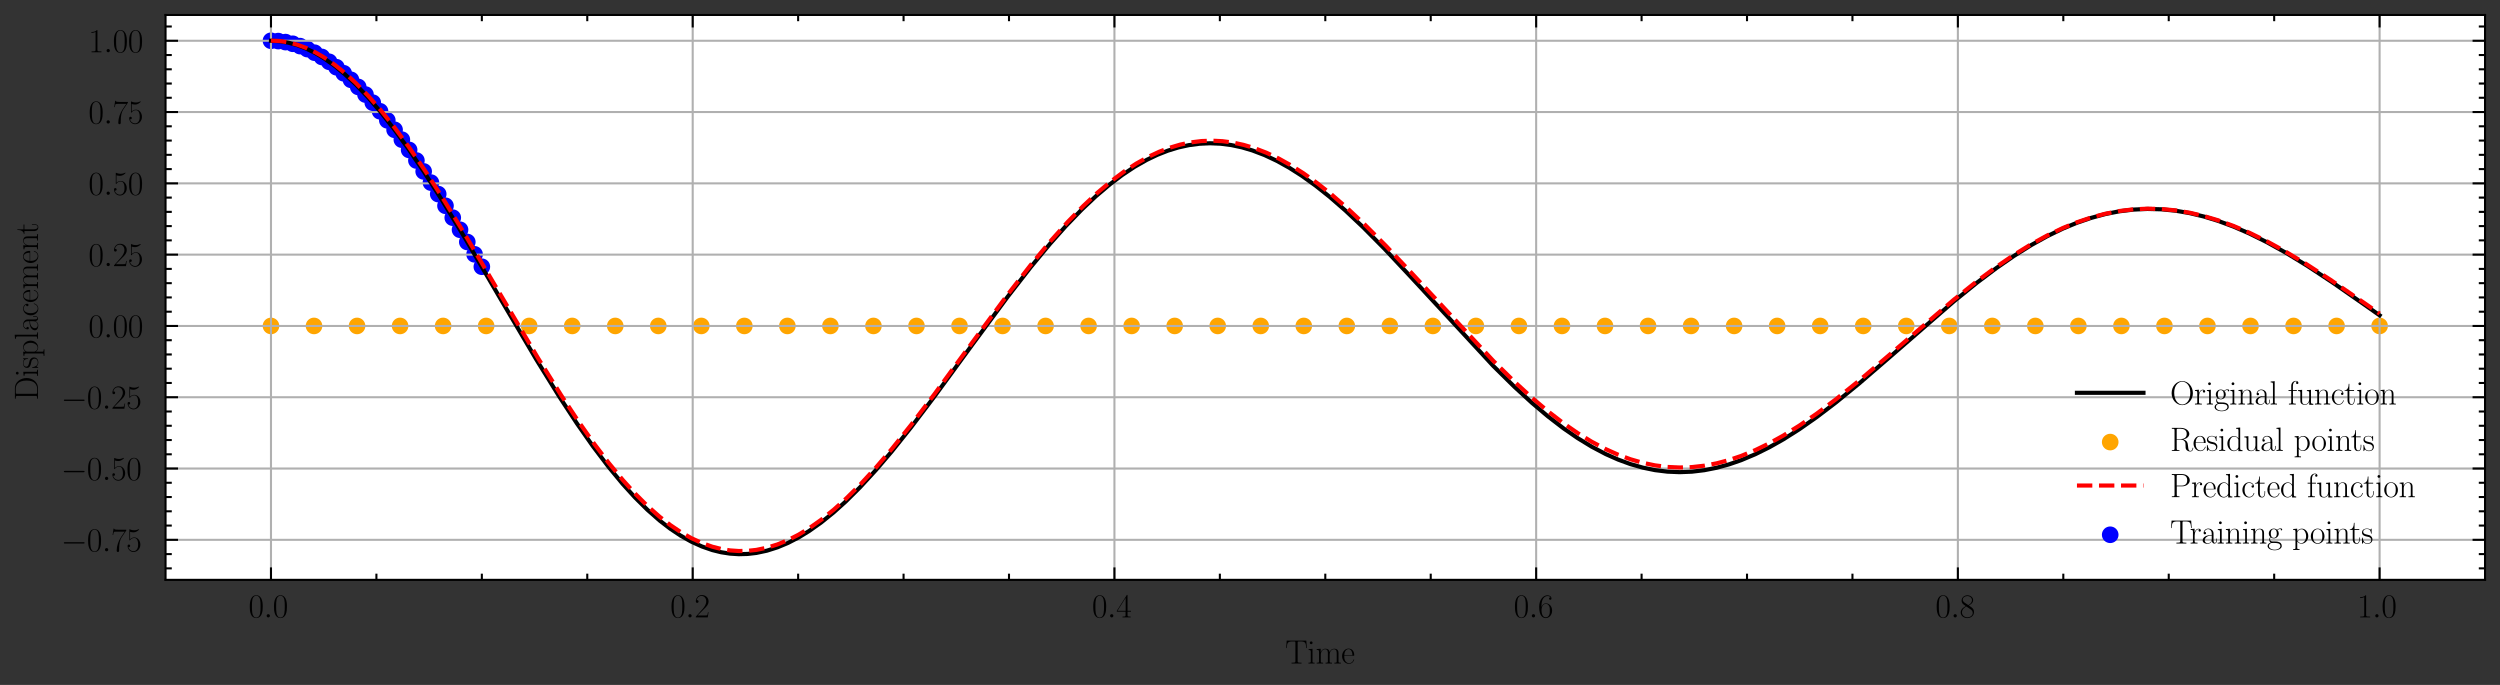 <?xml version="1.0" encoding="utf-8" standalone="no"?>
<!DOCTYPE svg PUBLIC "-//W3C//DTD SVG 1.1//EN"
  "http://www.w3.org/Graphics/SVG/1.1/DTD/svg11.dtd">
<svg xmlns:xlink="http://www.w3.org/1999/xlink" width="601.426pt" height="164.769pt" viewBox="0 0 601.426 164.769" xmlns="http://www.w3.org/2000/svg" version="1.1">
 <rect x="0" y="0" width="601.426" height="164.769" fill="#333333" stroke="none"/>
 <defs>
  <style type="text/css">*{stroke-linejoin: round; stroke-linecap: butt}</style>
 </defs>
 <g id="figure_1">
  <g id="patch_1">
   <path d="M 0 164.769 
L 601.426 164.769 
L 601.426 0 
L 0 0 
L 0 164.769 
z
" style="fill: none"/>
  </g>
  <g id="axes_1">
   <g id="patch_2">
    <path d="M 39.826 139.5 
L 597.826 139.5 
L 597.826 3.6 
L 39.826 3.6 
z
" style="fill: #ffffff"/>
   </g>
   <g id="PathCollection_1">
    <defs>
     <path id="mcb61bb1f9f" d="M 0 1.5 
C 0.398 1.5 0.779 1.342 1.061 1.061 
C 1.342 0.779 1.5 0.398 1.5 0 
C 1.5 -0.398 1.342 -0.779 1.061 -1.061 
C 0.779 -1.342 0.398 -1.5 0 -1.5 
C -0.398 -1.5 -0.779 -1.342 -1.061 -1.061 
C -1.342 -0.779 -1.5 -0.398 -1.5 0 
C -1.5 0.398 -1.342 0.779 -1.061 1.061 
C -0.779 1.342 -0.398 1.5 0 1.5 
z
" style="stroke: #ffa500"/>
    </defs>
    <g clip-path="url(#p534d22018a)">
     <use xlink:href="#mcb61bb1f9f" x="65.19" y="78.412" style="fill: #ffa500; stroke: #ffa500"/>
     <use xlink:href="#mcb61bb1f9f" x="75.542" y="78.412" style="fill: #ffa500; stroke: #ffa500"/>
     <use xlink:href="#mcb61bb1f9f" x="85.895" y="78.412" style="fill: #ffa500; stroke: #ffa500"/>
     <use xlink:href="#mcb61bb1f9f" x="96.247" y="78.412" style="fill: #ffa500; stroke: #ffa500"/>
     <use xlink:href="#mcb61bb1f9f" x="106.6" y="78.412" style="fill: #ffa500; stroke: #ffa500"/>
     <use xlink:href="#mcb61bb1f9f" x="116.952" y="78.412" style="fill: #ffa500; stroke: #ffa500"/>
     <use xlink:href="#mcb61bb1f9f" x="127.305" y="78.412" style="fill: #ffa500; stroke: #ffa500"/>
     <use xlink:href="#mcb61bb1f9f" x="137.657" y="78.412" style="fill: #ffa500; stroke: #ffa500"/>
     <use xlink:href="#mcb61bb1f9f" x="148.01" y="78.412" style="fill: #ffa500; stroke: #ffa500"/>
     <use xlink:href="#mcb61bb1f9f" x="158.362" y="78.412" style="fill: #ffa500; stroke: #ffa500"/>
     <use xlink:href="#mcb61bb1f9f" x="168.715" y="78.412" style="fill: #ffa500; stroke: #ffa500"/>
     <use xlink:href="#mcb61bb1f9f" x="179.067" y="78.412" style="fill: #ffa500; stroke: #ffa500"/>
     <use xlink:href="#mcb61bb1f9f" x="189.42" y="78.412" style="fill: #ffa500; stroke: #ffa500"/>
     <use xlink:href="#mcb61bb1f9f" x="199.772" y="78.412" style="fill: #ffa500; stroke: #ffa500"/>
     <use xlink:href="#mcb61bb1f9f" x="210.125" y="78.412" style="fill: #ffa500; stroke: #ffa500"/>
     <use xlink:href="#mcb61bb1f9f" x="220.477" y="78.412" style="fill: #ffa500; stroke: #ffa500"/>
     <use xlink:href="#mcb61bb1f9f" x="230.83" y="78.412" style="fill: #ffa500; stroke: #ffa500"/>
     <use xlink:href="#mcb61bb1f9f" x="241.182" y="78.412" style="fill: #ffa500; stroke: #ffa500"/>
     <use xlink:href="#mcb61bb1f9f" x="251.535" y="78.412" style="fill: #ffa500; stroke: #ffa500"/>
     <use xlink:href="#mcb61bb1f9f" x="261.887" y="78.412" style="fill: #ffa500; stroke: #ffa500"/>
     <use xlink:href="#mcb61bb1f9f" x="272.24" y="78.412" style="fill: #ffa500; stroke: #ffa500"/>
     <use xlink:href="#mcb61bb1f9f" x="282.592" y="78.412" style="fill: #ffa500; stroke: #ffa500"/>
     <use xlink:href="#mcb61bb1f9f" x="292.945" y="78.412" style="fill: #ffa500; stroke: #ffa500"/>
     <use xlink:href="#mcb61bb1f9f" x="303.297" y="78.412" style="fill: #ffa500; stroke: #ffa500"/>
     <use xlink:href="#mcb61bb1f9f" x="313.65" y="78.412" style="fill: #ffa500; stroke: #ffa500"/>
     <use xlink:href="#mcb61bb1f9f" x="324.002" y="78.412" style="fill: #ffa500; stroke: #ffa500"/>
     <use xlink:href="#mcb61bb1f9f" x="334.355" y="78.412" style="fill: #ffa500; stroke: #ffa500"/>
     <use xlink:href="#mcb61bb1f9f" x="344.707" y="78.412" style="fill: #ffa500; stroke: #ffa500"/>
     <use xlink:href="#mcb61bb1f9f" x="355.06" y="78.412" style="fill: #ffa500; stroke: #ffa500"/>
     <use xlink:href="#mcb61bb1f9f" x="365.412" y="78.412" style="fill: #ffa500; stroke: #ffa500"/>
     <use xlink:href="#mcb61bb1f9f" x="375.765" y="78.412" style="fill: #ffa500; stroke: #ffa500"/>
     <use xlink:href="#mcb61bb1f9f" x="386.117" y="78.412" style="fill: #ffa500; stroke: #ffa500"/>
     <use xlink:href="#mcb61bb1f9f" x="396.47" y="78.412" style="fill: #ffa500; stroke: #ffa500"/>
     <use xlink:href="#mcb61bb1f9f" x="406.822" y="78.412" style="fill: #ffa500; stroke: #ffa500"/>
     <use xlink:href="#mcb61bb1f9f" x="417.175" y="78.412" style="fill: #ffa500; stroke: #ffa500"/>
     <use xlink:href="#mcb61bb1f9f" x="427.527" y="78.412" style="fill: #ffa500; stroke: #ffa500"/>
     <use xlink:href="#mcb61bb1f9f" x="437.88" y="78.412" style="fill: #ffa500; stroke: #ffa500"/>
     <use xlink:href="#mcb61bb1f9f" x="448.232" y="78.412" style="fill: #ffa500; stroke: #ffa500"/>
     <use xlink:href="#mcb61bb1f9f" x="458.585" y="78.412" style="fill: #ffa500; stroke: #ffa500"/>
     <use xlink:href="#mcb61bb1f9f" x="468.937" y="78.412" style="fill: #ffa500; stroke: #ffa500"/>
     <use xlink:href="#mcb61bb1f9f" x="479.29" y="78.412" style="fill: #ffa500; stroke: #ffa500"/>
     <use xlink:href="#mcb61bb1f9f" x="489.642" y="78.412" style="fill: #ffa500; stroke: #ffa500"/>
     <use xlink:href="#mcb61bb1f9f" x="499.995" y="78.412" style="fill: #ffa500; stroke: #ffa500"/>
     <use xlink:href="#mcb61bb1f9f" x="510.347" y="78.412" style="fill: #ffa500; stroke: #ffa500"/>
     <use xlink:href="#mcb61bb1f9f" x="520.7" y="78.412" style="fill: #ffa500; stroke: #ffa500"/>
     <use xlink:href="#mcb61bb1f9f" x="531.052" y="78.412" style="fill: #ffa500; stroke: #ffa500"/>
     <use xlink:href="#mcb61bb1f9f" x="541.405" y="78.412" style="fill: #ffa500; stroke: #ffa500"/>
     <use xlink:href="#mcb61bb1f9f" x="551.757" y="78.412" style="fill: #ffa500; stroke: #ffa500"/>
     <use xlink:href="#mcb61bb1f9f" x="562.11" y="78.412" style="fill: #ffa500; stroke: #ffa500"/>
     <use xlink:href="#mcb61bb1f9f" x="572.462" y="78.412" style="fill: #ffa500; stroke: #ffa500"/>
    </g>
   </g>
   <g id="PathCollection_2">
    <defs>
     <path id="md7197d1355" d="M 0 1.5 
C 0.398 1.5 0.779 1.342 1.061 1.061 
C 1.342 0.779 1.5 0.398 1.5 0 
C 1.5 -0.398 1.342 -0.779 1.061 -1.061 
C 0.779 -1.342 0.398 -1.5 0 -1.5 
C -0.398 -1.5 -0.779 -1.342 -1.061 -1.061 
C -1.342 -0.779 -1.5 -0.398 -1.5 0 
C -1.5 0.398 -1.342 0.779 -1.061 1.061 
C -0.779 1.342 -0.398 1.5 0 1.5 
z
" style="stroke: #0000ff"/>
    </defs>
    <g clip-path="url(#p534d22018a)">
     <use xlink:href="#md7197d1355" x="65.19" y="9.804" style="fill: #0000ff; stroke: #0000ff"/>
     <use xlink:href="#md7197d1355" x="66.939" y="9.885" style="fill: #0000ff; stroke: #0000ff"/>
     <use xlink:href="#md7197d1355" x="68.688" y="10.128" style="fill: #0000ff; stroke: #0000ff"/>
     <use xlink:href="#md7197d1355" x="70.437" y="10.532" style="fill: #0000ff; stroke: #0000ff"/>
     <use xlink:href="#md7197d1355" x="72.186" y="11.093" style="fill: #0000ff; stroke: #0000ff"/>
     <use xlink:href="#md7197d1355" x="73.936" y="11.81" style="fill: #0000ff; stroke: #0000ff"/>
     <use xlink:href="#md7197d1355" x="75.685" y="12.68" style="fill: #0000ff; stroke: #0000ff"/>
     <use xlink:href="#md7197d1355" x="77.434" y="13.7" style="fill: #0000ff; stroke: #0000ff"/>
     <use xlink:href="#md7197d1355" x="79.183" y="14.866" style="fill: #0000ff; stroke: #0000ff"/>
     <use xlink:href="#md7197d1355" x="80.933" y="16.174" style="fill: #0000ff; stroke: #0000ff"/>
     <use xlink:href="#md7197d1355" x="82.682" y="17.621" style="fill: #0000ff; stroke: #0000ff"/>
     <use xlink:href="#md7197d1355" x="84.431" y="19.202" style="fill: #0000ff; stroke: #0000ff"/>
     <use xlink:href="#md7197d1355" x="86.18" y="20.913" style="fill: #0000ff; stroke: #0000ff"/>
     <use xlink:href="#md7197d1355" x="87.929" y="22.748" style="fill: #0000ff; stroke: #0000ff"/>
     <use xlink:href="#md7197d1355" x="89.679" y="24.702" style="fill: #0000ff; stroke: #0000ff"/>
     <use xlink:href="#md7197d1355" x="91.428" y="26.771" style="fill: #0000ff; stroke: #0000ff"/>
     <use xlink:href="#md7197d1355" x="93.177" y="28.947" style="fill: #0000ff; stroke: #0000ff"/>
     <use xlink:href="#md7197d1355" x="94.926" y="31.225" style="fill: #0000ff; stroke: #0000ff"/>
     <use xlink:href="#md7197d1355" x="96.675" y="33.6" style="fill: #0000ff; stroke: #0000ff"/>
     <use xlink:href="#md7197d1355" x="98.425" y="36.065" style="fill: #0000ff; stroke: #0000ff"/>
     <use xlink:href="#md7197d1355" x="100.174" y="38.613" style="fill: #0000ff; stroke: #0000ff"/>
     <use xlink:href="#md7197d1355" x="101.923" y="41.237" style="fill: #0000ff; stroke: #0000ff"/>
     <use xlink:href="#md7197d1355" x="103.672" y="43.932" style="fill: #0000ff; stroke: #0000ff"/>
     <use xlink:href="#md7197d1355" x="105.422" y="46.69" style="fill: #0000ff; stroke: #0000ff"/>
     <use xlink:href="#md7197d1355" x="107.171" y="49.504" style="fill: #0000ff; stroke: #0000ff"/>
     <use xlink:href="#md7197d1355" x="108.92" y="52.368" style="fill: #0000ff; stroke: #0000ff"/>
     <use xlink:href="#md7197d1355" x="110.669" y="55.273" style="fill: #0000ff; stroke: #0000ff"/>
     <use xlink:href="#md7197d1355" x="112.418" y="58.213" style="fill: #0000ff; stroke: #0000ff"/>
     <use xlink:href="#md7197d1355" x="114.168" y="61.181" style="fill: #0000ff; stroke: #0000ff"/>
     <use xlink:href="#md7197d1355" x="115.917" y="64.17" style="fill: #0000ff; stroke: #0000ff"/>
    </g>
   </g>
   <g id="matplotlib.axis_1">
    <g id="xtick_1">
     <g id="line2d_1">
      <path d="M 65.19 139.5 
L 65.19 3.6 
" clip-path="url(#p534d22018a)" style="fill: none; stroke: #b0b0b0; stroke-width: 0.5; stroke-linecap: square"/>
     </g>
     <g id="line2d_2">
      <defs>
       <path id="md54f8a098a" d="M 0 0 
L 0 -3 
" style="stroke: #000000; stroke-width: 0.5"/>
      </defs>
      <g>
       <use xlink:href="#md54f8a098a" x="65.19" y="139.5" style="stroke: #000000; stroke-width: 0.5"/>
      </g>
     </g>
     <g id="line2d_3">
      <defs>
       <path id="m6449e49d19" d="M 0 0 
L 0 3 
" style="stroke: #000000; stroke-width: 0.5"/>
      </defs>
      <g>
       <use xlink:href="#m6449e49d19" x="65.19" y="3.6" style="stroke: #000000; stroke-width: 0.5"/>
      </g>
     </g>
     <g id="text_1">
      <!-- $\mathdefault{0.0}$ -->
      <g transform="translate(59.779 148.535)scale(0.08 -0.08)">
       <defs>
        <path id="CMR17-30" d="M 2688 2025 
C 2688 2416 2682 3080 2413 3591 
C 2176 4039 1798 4198 1466 4198 
C 1158 4198 768 4058 525 3597 
C 269 3118 243 2524 243 2025 
C 243 1661 250 1106 448 619 
C 723 -39 1216 -128 1466 -128 
C 1760 -128 2208 -7 2470 600 
C 2662 1042 2688 1559 2688 2025 
z
M 1466 -26 
C 1056 -26 813 325 723 812 
C 653 1188 653 1738 653 2096 
C 653 2588 653 2997 736 3387 
C 858 3929 1216 4096 1466 4096 
C 1728 4096 2067 3923 2189 3400 
C 2272 3036 2278 2607 2278 2096 
C 2278 1680 2278 1169 2202 792 
C 2067 95 1690 -26 1466 -26 
z
" transform="scale(0.016)"/>
        <path id="CMMI12-3a" d="M 1178 307 
C 1178 492 1024 619 870 619 
C 685 619 557 466 557 313 
C 557 128 710 0 864 0 
C 1050 0 1178 153 1178 307 
z
" transform="scale(0.016)"/>
       </defs>
       <use xlink:href="#CMR17-30" transform="scale(0.996)"/>
       <use xlink:href="#CMMI12-3a" transform="translate(45.69 0)scale(0.996)"/>
       <use xlink:href="#CMR17-30" transform="translate(72.788 0)scale(0.996)"/>
      </g>
     </g>
    </g>
    <g id="xtick_2">
     <g id="line2d_4">
      <path d="M 166.644 139.5 
L 166.644 3.6 
" clip-path="url(#p534d22018a)" style="fill: none; stroke: #b0b0b0; stroke-width: 0.5; stroke-linecap: square"/>
     </g>
     <g id="line2d_5">
      <g>
       <use xlink:href="#md54f8a098a" x="166.644" y="139.5" style="stroke: #000000; stroke-width: 0.5"/>
      </g>
     </g>
     <g id="line2d_6">
      <g>
       <use xlink:href="#m6449e49d19" x="166.644" y="3.6" style="stroke: #000000; stroke-width: 0.5"/>
      </g>
     </g>
     <g id="text_2">
      <!-- $\mathdefault{0.2}$ -->
      <g transform="translate(161.234 148.535)scale(0.08 -0.08)">
       <defs>
        <path id="CMR17-32" d="M 2669 989 
L 2554 989 
C 2490 536 2438 459 2413 420 
C 2381 369 1920 369 1830 369 
L 602 369 
C 832 619 1280 1072 1824 1597 
C 2214 1967 2669 2402 2669 3035 
C 2669 3790 2067 4224 1395 4224 
C 691 4224 262 3604 262 3030 
C 262 2780 448 2748 525 2748 
C 589 2748 781 2787 781 3010 
C 781 3207 614 3264 525 3264 
C 486 3264 448 3258 422 3245 
C 544 3790 915 4058 1306 4058 
C 1862 4058 2227 3617 2227 3035 
C 2227 2479 1901 2000 1536 1584 
L 262 146 
L 262 0 
L 2515 0 
L 2669 989 
z
" transform="scale(0.016)"/>
       </defs>
       <use xlink:href="#CMR17-30" transform="scale(0.996)"/>
       <use xlink:href="#CMMI12-3a" transform="translate(45.69 0)scale(0.996)"/>
       <use xlink:href="#CMR17-32" transform="translate(72.788 0)scale(0.996)"/>
      </g>
     </g>
    </g>
    <g id="xtick_3">
     <g id="line2d_7">
      <path d="M 268.099 139.5 
L 268.099 3.6 
" clip-path="url(#p534d22018a)" style="fill: none; stroke: #b0b0b0; stroke-width: 0.5; stroke-linecap: square"/>
     </g>
     <g id="line2d_8">
      <g>
       <use xlink:href="#md54f8a098a" x="268.099" y="139.5" style="stroke: #000000; stroke-width: 0.5"/>
      </g>
     </g>
     <g id="line2d_9">
      <g>
       <use xlink:href="#m6449e49d19" x="268.099" y="3.6" style="stroke: #000000; stroke-width: 0.5"/>
      </g>
     </g>
     <g id="text_3">
      <!-- $\mathdefault{0.4}$ -->
      <g transform="translate(262.688 148.535)scale(0.08 -0.08)">
       <defs>
        <path id="CMR17-34" d="M 2150 4122 
C 2150 4256 2144 4256 2029 4256 
L 128 1254 
L 128 1088 
L 1779 1088 
L 1779 457 
C 1779 224 1766 160 1318 160 
L 1197 160 
L 1197 0 
C 1402 0 1747 0 1965 0 
C 2182 0 2528 0 2733 0 
L 2733 160 
L 2611 160 
C 2163 160 2150 224 2150 457 
L 2150 1088 
L 2803 1088 
L 2803 1254 
L 2150 1254 
L 2150 4122 
z
M 1798 3703 
L 1798 1254 
L 256 1254 
L 1798 3703 
z
" transform="scale(0.016)"/>
       </defs>
       <use xlink:href="#CMR17-30" transform="scale(0.996)"/>
       <use xlink:href="#CMMI12-3a" transform="translate(45.69 0)scale(0.996)"/>
       <use xlink:href="#CMR17-34" transform="translate(72.788 0)scale(0.996)"/>
      </g>
     </g>
    </g>
    <g id="xtick_4">
     <g id="line2d_10">
      <path d="M 369.553 139.5 
L 369.553 3.6 
" clip-path="url(#p534d22018a)" style="fill: none; stroke: #b0b0b0; stroke-width: 0.5; stroke-linecap: square"/>
     </g>
     <g id="line2d_11">
      <g>
       <use xlink:href="#md54f8a098a" x="369.553" y="139.5" style="stroke: #000000; stroke-width: 0.5"/>
      </g>
     </g>
     <g id="line2d_12">
      <g>
       <use xlink:href="#m6449e49d19" x="369.553" y="3.6" style="stroke: #000000; stroke-width: 0.5"/>
      </g>
     </g>
     <g id="text_4">
      <!-- $\mathdefault{0.6}$ -->
      <g transform="translate(364.143 148.535)scale(0.08 -0.08)">
       <defs>
        <path id="CMR17-36" d="M 678 2176 
C 678 3690 1395 4032 1811 4032 
C 1946 4032 2272 4009 2400 3776 
C 2298 3776 2106 3776 2106 3553 
C 2106 3381 2246 3323 2336 3323 
C 2394 3323 2566 3348 2566 3560 
C 2566 3954 2246 4179 1805 4179 
C 1043 4179 243 3390 243 1984 
C 243 253 966 -128 1478 -128 
C 2099 -128 2688 427 2688 1283 
C 2688 2081 2170 2662 1517 2662 
C 1126 2662 838 2407 678 1960 
L 678 2176 
z
M 1478 25 
C 691 25 691 1200 691 1436 
C 691 1896 909 2560 1504 2560 
C 1613 2560 1926 2560 2138 2120 
C 2253 1870 2253 1609 2253 1289 
C 2253 944 2253 690 2118 434 
C 1978 171 1773 25 1478 25 
z
" transform="scale(0.016)"/>
       </defs>
       <use xlink:href="#CMR17-30" transform="scale(0.996)"/>
       <use xlink:href="#CMMI12-3a" transform="translate(45.69 0)scale(0.996)"/>
       <use xlink:href="#CMR17-36" transform="translate(72.788 0)scale(0.996)"/>
      </g>
     </g>
    </g>
    <g id="xtick_5">
     <g id="line2d_13">
      <path d="M 471.008 139.5 
L 471.008 3.6 
" clip-path="url(#p534d22018a)" style="fill: none; stroke: #b0b0b0; stroke-width: 0.5; stroke-linecap: square"/>
     </g>
     <g id="line2d_14">
      <g>
       <use xlink:href="#md54f8a098a" x="471.008" y="139.5" style="stroke: #000000; stroke-width: 0.5"/>
      </g>
     </g>
     <g id="line2d_15">
      <g>
       <use xlink:href="#m6449e49d19" x="471.008" y="3.6" style="stroke: #000000; stroke-width: 0.5"/>
      </g>
     </g>
     <g id="text_5">
      <!-- $\mathdefault{0.8}$ -->
      <g transform="translate(465.597 148.535)scale(0.08 -0.08)">
       <defs>
        <path id="CMR17-38" d="M 1741 2264 
C 2144 2467 2554 2773 2554 3263 
C 2554 3841 1990 4179 1472 4179 
C 890 4179 378 3759 378 3180 
C 378 3021 416 2747 666 2505 
C 730 2442 998 2251 1171 2130 
C 883 1983 211 1634 211 934 
C 211 279 838 -128 1459 -128 
C 2144 -128 2720 362 2720 1010 
C 2720 1590 2330 1857 2074 2029 
L 1741 2264 
z
M 902 2822 
C 851 2854 595 3051 595 3351 
C 595 3739 998 4032 1459 4032 
C 1965 4032 2336 3676 2336 3262 
C 2336 2669 1670 2331 1638 2331 
C 1632 2331 1626 2331 1574 2370 
L 902 2822 
z
M 2080 1519 
C 2176 1449 2483 1240 2483 851 
C 2483 381 2010 25 1472 25 
C 890 25 448 438 448 940 
C 448 1443 838 1862 1280 2060 
L 2080 1519 
z
" transform="scale(0.016)"/>
       </defs>
       <use xlink:href="#CMR17-30" transform="scale(0.996)"/>
       <use xlink:href="#CMMI12-3a" transform="translate(45.69 0)scale(0.996)"/>
       <use xlink:href="#CMR17-38" transform="translate(72.788 0)scale(0.996)"/>
      </g>
     </g>
    </g>
    <g id="xtick_6">
     <g id="line2d_16">
      <path d="M 572.462 139.5 
L 572.462 3.6 
" clip-path="url(#p534d22018a)" style="fill: none; stroke: #b0b0b0; stroke-width: 0.5; stroke-linecap: square"/>
     </g>
     <g id="line2d_17">
      <g>
       <use xlink:href="#md54f8a098a" x="572.462" y="139.5" style="stroke: #000000; stroke-width: 0.5"/>
      </g>
     </g>
     <g id="line2d_18">
      <g>
       <use xlink:href="#m6449e49d19" x="572.462" y="3.6" style="stroke: #000000; stroke-width: 0.5"/>
      </g>
     </g>
     <g id="text_6">
      <!-- $\mathdefault{1.0}$ -->
      <g transform="translate(567.052 148.535)scale(0.08 -0.08)">
       <defs>
        <path id="CMR17-31" d="M 1702 4058 
C 1702 4192 1696 4192 1606 4192 
C 1357 3916 979 3827 621 3827 
C 602 3827 570 3827 563 3808 
C 557 3795 557 3782 557 3648 
C 755 3648 1088 3686 1344 3839 
L 1344 461 
C 1344 236 1331 160 781 160 
L 589 160 
L 589 0 
C 896 0 1216 0 1523 0 
C 1830 0 2150 0 2458 0 
L 2458 160 
L 2266 160 
C 1715 160 1702 230 1702 458 
L 1702 4058 
z
" transform="scale(0.016)"/>
       </defs>
       <use xlink:href="#CMR17-31" transform="scale(0.996)"/>
       <use xlink:href="#CMMI12-3a" transform="translate(45.69 0)scale(0.996)"/>
       <use xlink:href="#CMR17-30" transform="translate(72.788 0)scale(0.996)"/>
      </g>
     </g>
    </g>
    <g id="xtick_7">
     <g id="line2d_19">
      <defs>
       <path id="mc05b5447db" d="M 0 0 
L 0 -1.5 
" style="stroke: #000000; stroke-width: 0.5"/>
      </defs>
      <g>
       <use xlink:href="#mc05b5447db" x="90.553" y="139.5" style="stroke: #000000; stroke-width: 0.5"/>
      </g>
     </g>
     <g id="line2d_20">
      <defs>
       <path id="mba8a408e1f" d="M 0 0 
L 0 1.5 
" style="stroke: #000000; stroke-width: 0.5"/>
      </defs>
      <g>
       <use xlink:href="#mba8a408e1f" x="90.553" y="3.6" style="stroke: #000000; stroke-width: 0.5"/>
      </g>
     </g>
    </g>
    <g id="xtick_8">
     <g id="line2d_21">
      <g>
       <use xlink:href="#mc05b5447db" x="115.917" y="139.5" style="stroke: #000000; stroke-width: 0.5"/>
      </g>
     </g>
     <g id="line2d_22">
      <g>
       <use xlink:href="#mba8a408e1f" x="115.917" y="3.6" style="stroke: #000000; stroke-width: 0.5"/>
      </g>
     </g>
    </g>
    <g id="xtick_9">
     <g id="line2d_23">
      <g>
       <use xlink:href="#mc05b5447db" x="141.28" y="139.5" style="stroke: #000000; stroke-width: 0.5"/>
      </g>
     </g>
     <g id="line2d_24">
      <g>
       <use xlink:href="#mba8a408e1f" x="141.28" y="3.6" style="stroke: #000000; stroke-width: 0.5"/>
      </g>
     </g>
    </g>
    <g id="xtick_10">
     <g id="line2d_25">
      <g>
       <use xlink:href="#mc05b5447db" x="192.008" y="139.5" style="stroke: #000000; stroke-width: 0.5"/>
      </g>
     </g>
     <g id="line2d_26">
      <g>
       <use xlink:href="#mba8a408e1f" x="192.008" y="3.6" style="stroke: #000000; stroke-width: 0.5"/>
      </g>
     </g>
    </g>
    <g id="xtick_11">
     <g id="line2d_27">
      <g>
       <use xlink:href="#mc05b5447db" x="217.371" y="139.5" style="stroke: #000000; stroke-width: 0.5"/>
      </g>
     </g>
     <g id="line2d_28">
      <g>
       <use xlink:href="#mba8a408e1f" x="217.371" y="3.6" style="stroke: #000000; stroke-width: 0.5"/>
      </g>
     </g>
    </g>
    <g id="xtick_12">
     <g id="line2d_29">
      <g>
       <use xlink:href="#mc05b5447db" x="242.735" y="139.5" style="stroke: #000000; stroke-width: 0.5"/>
      </g>
     </g>
     <g id="line2d_30">
      <g>
       <use xlink:href="#mba8a408e1f" x="242.735" y="3.6" style="stroke: #000000; stroke-width: 0.5"/>
      </g>
     </g>
    </g>
    <g id="xtick_13">
     <g id="line2d_31">
      <g>
       <use xlink:href="#mc05b5447db" x="293.462" y="139.5" style="stroke: #000000; stroke-width: 0.5"/>
      </g>
     </g>
     <g id="line2d_32">
      <g>
       <use xlink:href="#mba8a408e1f" x="293.462" y="3.6" style="stroke: #000000; stroke-width: 0.5"/>
      </g>
     </g>
    </g>
    <g id="xtick_14">
     <g id="line2d_33">
      <g>
       <use xlink:href="#mc05b5447db" x="318.826" y="139.5" style="stroke: #000000; stroke-width: 0.5"/>
      </g>
     </g>
     <g id="line2d_34">
      <g>
       <use xlink:href="#mba8a408e1f" x="318.826" y="3.6" style="stroke: #000000; stroke-width: 0.5"/>
      </g>
     </g>
    </g>
    <g id="xtick_15">
     <g id="line2d_35">
      <g>
       <use xlink:href="#mc05b5447db" x="344.19" y="139.5" style="stroke: #000000; stroke-width: 0.5"/>
      </g>
     </g>
     <g id="line2d_36">
      <g>
       <use xlink:href="#mba8a408e1f" x="344.19" y="3.6" style="stroke: #000000; stroke-width: 0.5"/>
      </g>
     </g>
    </g>
    <g id="xtick_16">
     <g id="line2d_37">
      <g>
       <use xlink:href="#mc05b5447db" x="394.917" y="139.5" style="stroke: #000000; stroke-width: 0.5"/>
      </g>
     </g>
     <g id="line2d_38">
      <g>
       <use xlink:href="#mba8a408e1f" x="394.917" y="3.6" style="stroke: #000000; stroke-width: 0.5"/>
      </g>
     </g>
    </g>
    <g id="xtick_17">
     <g id="line2d_39">
      <g>
       <use xlink:href="#mc05b5447db" x="420.28" y="139.5" style="stroke: #000000; stroke-width: 0.5"/>
      </g>
     </g>
     <g id="line2d_40">
      <g>
       <use xlink:href="#mba8a408e1f" x="420.28" y="3.6" style="stroke: #000000; stroke-width: 0.5"/>
      </g>
     </g>
    </g>
    <g id="xtick_18">
     <g id="line2d_41">
      <g>
       <use xlink:href="#mc05b5447db" x="445.644" y="139.5" style="stroke: #000000; stroke-width: 0.5"/>
      </g>
     </g>
     <g id="line2d_42">
      <g>
       <use xlink:href="#mba8a408e1f" x="445.644" y="3.6" style="stroke: #000000; stroke-width: 0.5"/>
      </g>
     </g>
    </g>
    <g id="xtick_19">
     <g id="line2d_43">
      <g>
       <use xlink:href="#mc05b5447db" x="496.371" y="139.5" style="stroke: #000000; stroke-width: 0.5"/>
      </g>
     </g>
     <g id="line2d_44">
      <g>
       <use xlink:href="#mba8a408e1f" x="496.371" y="3.6" style="stroke: #000000; stroke-width: 0.5"/>
      </g>
     </g>
    </g>
    <g id="xtick_20">
     <g id="line2d_45">
      <g>
       <use xlink:href="#mc05b5447db" x="521.735" y="139.5" style="stroke: #000000; stroke-width: 0.5"/>
      </g>
     </g>
     <g id="line2d_46">
      <g>
       <use xlink:href="#mba8a408e1f" x="521.735" y="3.6" style="stroke: #000000; stroke-width: 0.5"/>
      </g>
     </g>
    </g>
    <g id="xtick_21">
     <g id="line2d_47">
      <g>
       <use xlink:href="#mc05b5447db" x="547.099" y="139.5" style="stroke: #000000; stroke-width: 0.5"/>
      </g>
     </g>
     <g id="line2d_48">
      <g>
       <use xlink:href="#mba8a408e1f" x="547.099" y="3.6" style="stroke: #000000; stroke-width: 0.5"/>
      </g>
     </g>
    </g>
    <g id="text_7">
     <!-- Time -->
     <g transform="translate(309.181 159.619)scale(0.08 -0.08)">
      <defs>
       <path id="CMR17-54" d="M 3981 4326 
L 288 4326 
L 179 2918 
L 294 2918 
C 378 3976 467 4160 1453 4160 
C 1568 4160 1754 4160 1805 4154 
C 1926 4135 1926 4058 1926 3912 
L 1926 459 
C 1926 230 1907 160 1376 160 
L 1197 160 
L 1197 0 
C 1504 0 1824 0 2138 0 
C 2451 0 2771 0 3078 0 
L 3078 160 
L 2899 160 
C 2368 160 2349 230 2349 459 
L 2349 3912 
C 2349 4052 2349 4129 2464 4154 
C 2515 4160 2701 4160 2816 4160 
C 3795 4160 3891 3976 3974 2918 
L 4090 2918 
L 3981 4326 
z
" transform="scale(0.016)"/>
       <path id="CMR17-69" d="M 992 3909 
C 992 4049 877 4170 730 4170 
C 589 4170 467 4056 467 3909 
C 467 3769 582 3648 730 3648 
C 870 3648 992 3763 992 3909 
z
M 243 2706 
L 243 2541 
C 602 2541 653 2502 653 2197 
L 653 427 
C 653 184 627 153 218 153 
L 218 -13 
C 371 0 646 0 806 0 
C 960 0 1222 0 1370 -13 
L 1370 153 
C 992 153 979 191 979 420 
L 979 2776 
L 243 2706 
z
" transform="scale(0.016)"/>
       <path id="CMR17-6d" d="M 4326 1933 
C 4326 2252 4269 2790 3507 2790 
C 3072 2790 2771 2496 2656 2151 
L 2650 2151 
C 2573 2676 2195 2790 1837 2790 
C 1331 2790 1069 2400 973 2144 
L 966 2144 
L 966 2790 
L 211 2720 
L 211 2554 
C 589 2554 646 2515 646 2208 
L 646 428 
C 646 184 621 153 211 153 
L 211 -13 
C 365 0 646 0 813 0 
C 979 0 1267 0 1421 -13 
L 1421 153 
C 1011 153 986 178 986 428 
L 986 1658 
C 986 2247 1344 2688 1792 2688 
C 2266 2688 2317 2266 2317 1958 
L 2317 428 
C 2317 184 2291 153 1882 153 
L 1882 -13 
C 2035 0 2317 0 2483 0 
C 2650 0 2938 0 3091 -13 
L 3091 153 
C 2682 153 2656 178 2656 428 
L 2656 1658 
C 2656 2247 3014 2688 3462 2688 
C 3936 2688 3987 2266 3987 1958 
L 3987 428 
C 3987 184 3962 153 3552 153 
L 3552 -13 
C 3706 0 3987 0 4154 0 
C 4320 0 4608 0 4762 -13 
L 4762 153 
C 4352 153 4326 178 4326 428 
L 4326 1933 
z
" transform="scale(0.016)"/>
       <path id="CMR17-65" d="M 2438 1472 
C 2464 1498 2464 1511 2464 1576 
C 2464 2238 2118 2816 1389 2816 
C 710 2816 173 2169 173 1383 
C 173 551 781 -64 1459 -64 
C 2176 -64 2458 607 2458 740 
C 2458 784 2419 784 2406 784 
C 2362 784 2355 771 2330 696 
C 2189 265 1837 51 1504 51 
C 1229 51 954 203 781 480 
C 582 803 582 1176 582 1472 
L 2438 1472 
z
M 589 1568 
C 634 2505 1126 2714 1382 2714 
C 1818 2714 2112 2297 2118 1568 
L 589 1568 
z
" transform="scale(0.016)"/>
      </defs>
      <use xlink:href="#CMR17-54" transform="scale(0.996)"/>
      <use xlink:href="#CMR17-69" transform="translate(66.51 0)scale(0.996)"/>
      <use xlink:href="#CMR17-6d" transform="translate(91.381 0)scale(0.996)"/>
      <use xlink:href="#CMR17-65" transform="translate(168.301 0)scale(0.996)"/>
     </g>
    </g>
   </g>
   <g id="matplotlib.axis_2">
    <g id="ytick_1">
     <g id="line2d_49">
      <path d="M 39.826 129.868 
L 597.826 129.868 
" clip-path="url(#p534d22018a)" style="fill: none; stroke: #b0b0b0; stroke-width: 0.5; stroke-linecap: square"/>
     </g>
     <g id="line2d_50">
      <defs>
       <path id="m5eda8b29a5" d="M 0 0 
L 3 0 
" style="stroke: #000000; stroke-width: 0.5"/>
      </defs>
      <g>
       <use xlink:href="#m5eda8b29a5" x="39.826" y="129.868" style="stroke: #000000; stroke-width: 0.5"/>
      </g>
     </g>
     <g id="line2d_51">
      <defs>
       <path id="mf380c6b631" d="M 0 0 
L -3 0 
" style="stroke: #000000; stroke-width: 0.5"/>
      </defs>
      <g>
       <use xlink:href="#mf380c6b631" x="597.826" y="129.868" style="stroke: #000000; stroke-width: 0.5"/>
      </g>
     </g>
     <g id="text_8">
      <!-- $\mathdefault{−0.75}$ -->
      <g transform="translate(14.685 132.635)scale(0.08 -0.08)">
       <defs>
        <path id="CMSY10-0" d="M 4218 1472 
C 4326 1472 4442 1472 4442 1600 
C 4442 1728 4326 1728 4218 1728 
L 755 1728 
C 646 1728 531 1728 531 1600 
C 531 1472 646 1472 755 1472 
L 4218 1472 
z
" transform="scale(0.016)"/>
        <path id="CMR17-37" d="M 2886 3941 
L 2886 4081 
L 1382 4081 
C 634 4081 621 4165 595 4288 
L 480 4288 
L 294 3094 
L 410 3094 
C 429 3215 474 3540 550 3661 
C 589 3712 1062 3712 1171 3712 
L 2579 3712 
L 1869 2661 
C 1395 1954 1069 999 1069 165 
C 1069 89 1069 -128 1299 -128 
C 1530 -128 1530 89 1530 171 
L 1530 465 
C 1530 1508 1709 2196 2003 2636 
L 2886 3941 
z
" transform="scale(0.016)"/>
        <path id="CMR17-35" d="M 730 3692 
C 794 3666 1056 3584 1325 3584 
C 1920 3584 2246 3911 2432 4100 
C 2432 4157 2432 4192 2394 4192 
C 2387 4192 2374 4192 2323 4163 
C 2099 4058 1837 3973 1517 3973 
C 1325 3973 1037 3999 723 4139 
C 653 4171 640 4171 634 4171 
C 602 4171 595 4164 595 4037 
L 595 2203 
C 595 2089 595 2057 659 2057 
C 691 2057 704 2070 736 2114 
C 941 2401 1222 2522 1542 2522 
C 1766 2522 2246 2382 2246 1289 
C 2246 1085 2246 715 2054 421 
C 1894 159 1645 25 1370 25 
C 947 25 518 320 403 814 
C 429 807 480 795 506 795 
C 589 795 749 840 749 1038 
C 749 1210 627 1280 506 1280 
C 358 1280 262 1190 262 1011 
C 262 454 704 -128 1382 -128 
C 2042 -128 2669 440 2669 1264 
C 2669 2030 2170 2624 1549 2624 
C 1222 2624 947 2503 730 2274 
L 730 3692 
z
" transform="scale(0.016)"/>
       </defs>
       <use xlink:href="#CMSY10-0" transform="scale(0.996)"/>
       <use xlink:href="#CMR17-30" transform="translate(77.487 0)scale(0.996)"/>
       <use xlink:href="#CMMI12-3a" transform="translate(123.178 0)scale(0.996)"/>
       <use xlink:href="#CMR17-37" transform="translate(150.275 0)scale(0.996)"/>
       <use xlink:href="#CMR17-35" transform="translate(195.966 0)scale(0.996)"/>
      </g>
     </g>
    </g>
    <g id="ytick_2">
     <g id="line2d_52">
      <path d="M 39.826 112.716 
L 597.826 112.716 
" clip-path="url(#p534d22018a)" style="fill: none; stroke: #b0b0b0; stroke-width: 0.5; stroke-linecap: square"/>
     </g>
     <g id="line2d_53">
      <g>
       <use xlink:href="#m5eda8b29a5" x="39.826" y="112.716" style="stroke: #000000; stroke-width: 0.5"/>
      </g>
     </g>
     <g id="line2d_54">
      <g>
       <use xlink:href="#mf380c6b631" x="597.826" y="112.716" style="stroke: #000000; stroke-width: 0.5"/>
      </g>
     </g>
     <g id="text_9">
      <!-- $\mathdefault{−0.50}$ -->
      <g transform="translate(14.685 115.483)scale(0.08 -0.08)">
       <use xlink:href="#CMSY10-0" transform="scale(0.996)"/>
       <use xlink:href="#CMR17-30" transform="translate(77.487 0)scale(0.996)"/>
       <use xlink:href="#CMMI12-3a" transform="translate(123.178 0)scale(0.996)"/>
       <use xlink:href="#CMR17-35" transform="translate(150.275 0)scale(0.996)"/>
       <use xlink:href="#CMR17-30" transform="translate(195.966 0)scale(0.996)"/>
      </g>
     </g>
    </g>
    <g id="ytick_3">
     <g id="line2d_55">
      <path d="M 39.826 95.564 
L 597.826 95.564 
" clip-path="url(#p534d22018a)" style="fill: none; stroke: #b0b0b0; stroke-width: 0.5; stroke-linecap: square"/>
     </g>
     <g id="line2d_56">
      <g>
       <use xlink:href="#m5eda8b29a5" x="39.826" y="95.564" style="stroke: #000000; stroke-width: 0.5"/>
      </g>
     </g>
     <g id="line2d_57">
      <g>
       <use xlink:href="#mf380c6b631" x="597.826" y="95.564" style="stroke: #000000; stroke-width: 0.5"/>
      </g>
     </g>
     <g id="text_10">
      <!-- $\mathdefault{−0.25}$ -->
      <g transform="translate(14.685 98.331)scale(0.08 -0.08)">
       <use xlink:href="#CMSY10-0" transform="scale(0.996)"/>
       <use xlink:href="#CMR17-30" transform="translate(77.487 0)scale(0.996)"/>
       <use xlink:href="#CMMI12-3a" transform="translate(123.178 0)scale(0.996)"/>
       <use xlink:href="#CMR17-32" transform="translate(150.275 0)scale(0.996)"/>
       <use xlink:href="#CMR17-35" transform="translate(195.966 0)scale(0.996)"/>
      </g>
     </g>
    </g>
    <g id="ytick_4">
     <g id="line2d_58">
      <path d="M 39.826 78.412 
L 597.826 78.412 
" clip-path="url(#p534d22018a)" style="fill: none; stroke: #b0b0b0; stroke-width: 0.5; stroke-linecap: square"/>
     </g>
     <g id="line2d_59">
      <g>
       <use xlink:href="#m5eda8b29a5" x="39.826" y="78.412" style="stroke: #000000; stroke-width: 0.5"/>
      </g>
     </g>
     <g id="line2d_60">
      <g>
       <use xlink:href="#mf380c6b631" x="597.826" y="78.412" style="stroke: #000000; stroke-width: 0.5"/>
      </g>
     </g>
     <g id="text_11">
      <!-- $\mathdefault{0.00}$ -->
      <g transform="translate(21.271 81.179)scale(0.08 -0.08)">
       <use xlink:href="#CMR17-30" transform="scale(0.996)"/>
       <use xlink:href="#CMMI12-3a" transform="translate(45.69 0)scale(0.996)"/>
       <use xlink:href="#CMR17-30" transform="translate(72.788 0)scale(0.996)"/>
       <use xlink:href="#CMR17-30" transform="translate(118.478 0)scale(0.996)"/>
      </g>
     </g>
    </g>
    <g id="ytick_5">
     <g id="line2d_61">
      <path d="M 39.826 61.26 
L 597.826 61.26 
" clip-path="url(#p534d22018a)" style="fill: none; stroke: #b0b0b0; stroke-width: 0.5; stroke-linecap: square"/>
     </g>
     <g id="line2d_62">
      <g>
       <use xlink:href="#m5eda8b29a5" x="39.826" y="61.26" style="stroke: #000000; stroke-width: 0.5"/>
      </g>
     </g>
     <g id="line2d_63">
      <g>
       <use xlink:href="#mf380c6b631" x="597.826" y="61.26" style="stroke: #000000; stroke-width: 0.5"/>
      </g>
     </g>
     <g id="text_12">
      <!-- $\mathdefault{0.25}$ -->
      <g transform="translate(21.271 64.027)scale(0.08 -0.08)">
       <use xlink:href="#CMR17-30" transform="scale(0.996)"/>
       <use xlink:href="#CMMI12-3a" transform="translate(45.69 0)scale(0.996)"/>
       <use xlink:href="#CMR17-32" transform="translate(72.788 0)scale(0.996)"/>
       <use xlink:href="#CMR17-35" transform="translate(118.478 0)scale(0.996)"/>
      </g>
     </g>
    </g>
    <g id="ytick_6">
     <g id="line2d_64">
      <path d="M 39.826 44.108 
L 597.826 44.108 
" clip-path="url(#p534d22018a)" style="fill: none; stroke: #b0b0b0; stroke-width: 0.5; stroke-linecap: square"/>
     </g>
     <g id="line2d_65">
      <g>
       <use xlink:href="#m5eda8b29a5" x="39.826" y="44.108" style="stroke: #000000; stroke-width: 0.5"/>
      </g>
     </g>
     <g id="line2d_66">
      <g>
       <use xlink:href="#mf380c6b631" x="597.826" y="44.108" style="stroke: #000000; stroke-width: 0.5"/>
      </g>
     </g>
     <g id="text_13">
      <!-- $\mathdefault{0.50}$ -->
      <g transform="translate(21.271 46.875)scale(0.08 -0.08)">
       <use xlink:href="#CMR17-30" transform="scale(0.996)"/>
       <use xlink:href="#CMMI12-3a" transform="translate(45.69 0)scale(0.996)"/>
       <use xlink:href="#CMR17-35" transform="translate(72.788 0)scale(0.996)"/>
       <use xlink:href="#CMR17-30" transform="translate(118.478 0)scale(0.996)"/>
      </g>
     </g>
    </g>
    <g id="ytick_7">
     <g id="line2d_67">
      <path d="M 39.826 26.956 
L 597.826 26.956 
" clip-path="url(#p534d22018a)" style="fill: none; stroke: #b0b0b0; stroke-width: 0.5; stroke-linecap: square"/>
     </g>
     <g id="line2d_68">
      <g>
       <use xlink:href="#m5eda8b29a5" x="39.826" y="26.956" style="stroke: #000000; stroke-width: 0.5"/>
      </g>
     </g>
     <g id="line2d_69">
      <g>
       <use xlink:href="#mf380c6b631" x="597.826" y="26.956" style="stroke: #000000; stroke-width: 0.5"/>
      </g>
     </g>
     <g id="text_14">
      <!-- $\mathdefault{0.75}$ -->
      <g transform="translate(21.271 29.723)scale(0.08 -0.08)">
       <use xlink:href="#CMR17-30" transform="scale(0.996)"/>
       <use xlink:href="#CMMI12-3a" transform="translate(45.69 0)scale(0.996)"/>
       <use xlink:href="#CMR17-37" transform="translate(72.788 0)scale(0.996)"/>
       <use xlink:href="#CMR17-35" transform="translate(118.478 0)scale(0.996)"/>
      </g>
     </g>
    </g>
    <g id="ytick_8">
     <g id="line2d_70">
      <path d="M 39.826 9.804 
L 597.826 9.804 
" clip-path="url(#p534d22018a)" style="fill: none; stroke: #b0b0b0; stroke-width: 0.5; stroke-linecap: square"/>
     </g>
     <g id="line2d_71">
      <g>
       <use xlink:href="#m5eda8b29a5" x="39.826" y="9.804" style="stroke: #000000; stroke-width: 0.5"/>
      </g>
     </g>
     <g id="line2d_72">
      <g>
       <use xlink:href="#mf380c6b631" x="597.826" y="9.804" style="stroke: #000000; stroke-width: 0.5"/>
      </g>
     </g>
     <g id="text_15">
      <!-- $\mathdefault{1.00}$ -->
      <g transform="translate(21.271 12.571)scale(0.08 -0.08)">
       <use xlink:href="#CMR17-31" transform="scale(0.996)"/>
       <use xlink:href="#CMMI12-3a" transform="translate(45.69 0)scale(0.996)"/>
       <use xlink:href="#CMR17-30" transform="translate(72.788 0)scale(0.996)"/>
       <use xlink:href="#CMR17-30" transform="translate(118.478 0)scale(0.996)"/>
      </g>
     </g>
    </g>
    <g id="ytick_9">
     <g id="line2d_73">
      <defs>
       <path id="m4313641159" d="M 0 0 
L 1.5 0 
" style="stroke: #000000; stroke-width: 0.5"/>
      </defs>
      <g>
       <use xlink:href="#m4313641159" x="39.826" y="136.729" style="stroke: #000000; stroke-width: 0.5"/>
      </g>
     </g>
     <g id="line2d_74">
      <defs>
       <path id="m26745354ec" d="M 0 0 
L -1.5 0 
" style="stroke: #000000; stroke-width: 0.5"/>
      </defs>
      <g>
       <use xlink:href="#m26745354ec" x="597.826" y="136.729" style="stroke: #000000; stroke-width: 0.5"/>
      </g>
     </g>
    </g>
    <g id="ytick_10">
     <g id="line2d_75">
      <g>
       <use xlink:href="#m4313641159" x="39.826" y="133.298" style="stroke: #000000; stroke-width: 0.5"/>
      </g>
     </g>
     <g id="line2d_76">
      <g>
       <use xlink:href="#m26745354ec" x="597.826" y="133.298" style="stroke: #000000; stroke-width: 0.5"/>
      </g>
     </g>
    </g>
    <g id="ytick_11">
     <g id="line2d_77">
      <g>
       <use xlink:href="#m4313641159" x="39.826" y="126.438" style="stroke: #000000; stroke-width: 0.5"/>
      </g>
     </g>
     <g id="line2d_78">
      <g>
       <use xlink:href="#m26745354ec" x="597.826" y="126.438" style="stroke: #000000; stroke-width: 0.5"/>
      </g>
     </g>
    </g>
    <g id="ytick_12">
     <g id="line2d_79">
      <g>
       <use xlink:href="#m4313641159" x="39.826" y="123.007" style="stroke: #000000; stroke-width: 0.5"/>
      </g>
     </g>
     <g id="line2d_80">
      <g>
       <use xlink:href="#m26745354ec" x="597.826" y="123.007" style="stroke: #000000; stroke-width: 0.5"/>
      </g>
     </g>
    </g>
    <g id="ytick_13">
     <g id="line2d_81">
      <g>
       <use xlink:href="#m4313641159" x="39.826" y="119.577" style="stroke: #000000; stroke-width: 0.5"/>
      </g>
     </g>
     <g id="line2d_82">
      <g>
       <use xlink:href="#m26745354ec" x="597.826" y="119.577" style="stroke: #000000; stroke-width: 0.5"/>
      </g>
     </g>
    </g>
    <g id="ytick_14">
     <g id="line2d_83">
      <g>
       <use xlink:href="#m4313641159" x="39.826" y="116.146" style="stroke: #000000; stroke-width: 0.5"/>
      </g>
     </g>
     <g id="line2d_84">
      <g>
       <use xlink:href="#m26745354ec" x="597.826" y="116.146" style="stroke: #000000; stroke-width: 0.5"/>
      </g>
     </g>
    </g>
    <g id="ytick_15">
     <g id="line2d_85">
      <g>
       <use xlink:href="#m4313641159" x="39.826" y="109.286" style="stroke: #000000; stroke-width: 0.5"/>
      </g>
     </g>
     <g id="line2d_86">
      <g>
       <use xlink:href="#m26745354ec" x="597.826" y="109.286" style="stroke: #000000; stroke-width: 0.5"/>
      </g>
     </g>
    </g>
    <g id="ytick_16">
     <g id="line2d_87">
      <g>
       <use xlink:href="#m4313641159" x="39.826" y="105.855" style="stroke: #000000; stroke-width: 0.5"/>
      </g>
     </g>
     <g id="line2d_88">
      <g>
       <use xlink:href="#m26745354ec" x="597.826" y="105.855" style="stroke: #000000; stroke-width: 0.5"/>
      </g>
     </g>
    </g>
    <g id="ytick_17">
     <g id="line2d_89">
      <g>
       <use xlink:href="#m4313641159" x="39.826" y="102.425" style="stroke: #000000; stroke-width: 0.5"/>
      </g>
     </g>
     <g id="line2d_90">
      <g>
       <use xlink:href="#m26745354ec" x="597.826" y="102.425" style="stroke: #000000; stroke-width: 0.5"/>
      </g>
     </g>
    </g>
    <g id="ytick_18">
     <g id="line2d_91">
      <g>
       <use xlink:href="#m4313641159" x="39.826" y="98.994" style="stroke: #000000; stroke-width: 0.5"/>
      </g>
     </g>
     <g id="line2d_92">
      <g>
       <use xlink:href="#m26745354ec" x="597.826" y="98.994" style="stroke: #000000; stroke-width: 0.5"/>
      </g>
     </g>
    </g>
    <g id="ytick_19">
     <g id="line2d_93">
      <g>
       <use xlink:href="#m4313641159" x="39.826" y="92.134" style="stroke: #000000; stroke-width: 0.5"/>
      </g>
     </g>
     <g id="line2d_94">
      <g>
       <use xlink:href="#m26745354ec" x="597.826" y="92.134" style="stroke: #000000; stroke-width: 0.5"/>
      </g>
     </g>
    </g>
    <g id="ytick_20">
     <g id="line2d_95">
      <g>
       <use xlink:href="#m4313641159" x="39.826" y="88.703" style="stroke: #000000; stroke-width: 0.5"/>
      </g>
     </g>
     <g id="line2d_96">
      <g>
       <use xlink:href="#m26745354ec" x="597.826" y="88.703" style="stroke: #000000; stroke-width: 0.5"/>
      </g>
     </g>
    </g>
    <g id="ytick_21">
     <g id="line2d_97">
      <g>
       <use xlink:href="#m4313641159" x="39.826" y="85.273" style="stroke: #000000; stroke-width: 0.5"/>
      </g>
     </g>
     <g id="line2d_98">
      <g>
       <use xlink:href="#m26745354ec" x="597.826" y="85.273" style="stroke: #000000; stroke-width: 0.5"/>
      </g>
     </g>
    </g>
    <g id="ytick_22">
     <g id="line2d_99">
      <g>
       <use xlink:href="#m4313641159" x="39.826" y="81.842" style="stroke: #000000; stroke-width: 0.5"/>
      </g>
     </g>
     <g id="line2d_100">
      <g>
       <use xlink:href="#m26745354ec" x="597.826" y="81.842" style="stroke: #000000; stroke-width: 0.5"/>
      </g>
     </g>
    </g>
    <g id="ytick_23">
     <g id="line2d_101">
      <g>
       <use xlink:href="#m4313641159" x="39.826" y="74.982" style="stroke: #000000; stroke-width: 0.5"/>
      </g>
     </g>
     <g id="line2d_102">
      <g>
       <use xlink:href="#m26745354ec" x="597.826" y="74.982" style="stroke: #000000; stroke-width: 0.5"/>
      </g>
     </g>
    </g>
    <g id="ytick_24">
     <g id="line2d_103">
      <g>
       <use xlink:href="#m4313641159" x="39.826" y="71.551" style="stroke: #000000; stroke-width: 0.5"/>
      </g>
     </g>
     <g id="line2d_104">
      <g>
       <use xlink:href="#m26745354ec" x="597.826" y="71.551" style="stroke: #000000; stroke-width: 0.5"/>
      </g>
     </g>
    </g>
    <g id="ytick_25">
     <g id="line2d_105">
      <g>
       <use xlink:href="#m4313641159" x="39.826" y="68.121" style="stroke: #000000; stroke-width: 0.5"/>
      </g>
     </g>
     <g id="line2d_106">
      <g>
       <use xlink:href="#m26745354ec" x="597.826" y="68.121" style="stroke: #000000; stroke-width: 0.5"/>
      </g>
     </g>
    </g>
    <g id="ytick_26">
     <g id="line2d_107">
      <g>
       <use xlink:href="#m4313641159" x="39.826" y="64.69" style="stroke: #000000; stroke-width: 0.5"/>
      </g>
     </g>
     <g id="line2d_108">
      <g>
       <use xlink:href="#m26745354ec" x="597.826" y="64.69" style="stroke: #000000; stroke-width: 0.5"/>
      </g>
     </g>
    </g>
    <g id="ytick_27">
     <g id="line2d_109">
      <g>
       <use xlink:href="#m4313641159" x="39.826" y="57.829" style="stroke: #000000; stroke-width: 0.5"/>
      </g>
     </g>
     <g id="line2d_110">
      <g>
       <use xlink:href="#m26745354ec" x="597.826" y="57.829" style="stroke: #000000; stroke-width: 0.5"/>
      </g>
     </g>
    </g>
    <g id="ytick_28">
     <g id="line2d_111">
      <g>
       <use xlink:href="#m4313641159" x="39.826" y="54.399" style="stroke: #000000; stroke-width: 0.5"/>
      </g>
     </g>
     <g id="line2d_112">
      <g>
       <use xlink:href="#m26745354ec" x="597.826" y="54.399" style="stroke: #000000; stroke-width: 0.5"/>
      </g>
     </g>
    </g>
    <g id="ytick_29">
     <g id="line2d_113">
      <g>
       <use xlink:href="#m4313641159" x="39.826" y="50.969" style="stroke: #000000; stroke-width: 0.5"/>
      </g>
     </g>
     <g id="line2d_114">
      <g>
       <use xlink:href="#m26745354ec" x="597.826" y="50.969" style="stroke: #000000; stroke-width: 0.5"/>
      </g>
     </g>
    </g>
    <g id="ytick_30">
     <g id="line2d_115">
      <g>
       <use xlink:href="#m4313641159" x="39.826" y="47.538" style="stroke: #000000; stroke-width: 0.5"/>
      </g>
     </g>
     <g id="line2d_116">
      <g>
       <use xlink:href="#m26745354ec" x="597.826" y="47.538" style="stroke: #000000; stroke-width: 0.5"/>
      </g>
     </g>
    </g>
    <g id="ytick_31">
     <g id="line2d_117">
      <g>
       <use xlink:href="#m4313641159" x="39.826" y="40.677" style="stroke: #000000; stroke-width: 0.5"/>
      </g>
     </g>
     <g id="line2d_118">
      <g>
       <use xlink:href="#m26745354ec" x="597.826" y="40.677" style="stroke: #000000; stroke-width: 0.5"/>
      </g>
     </g>
    </g>
    <g id="ytick_32">
     <g id="line2d_119">
      <g>
       <use xlink:href="#m4313641159" x="39.826" y="37.247" style="stroke: #000000; stroke-width: 0.5"/>
      </g>
     </g>
     <g id="line2d_120">
      <g>
       <use xlink:href="#m26745354ec" x="597.826" y="37.247" style="stroke: #000000; stroke-width: 0.5"/>
      </g>
     </g>
    </g>
    <g id="ytick_33">
     <g id="line2d_121">
      <g>
       <use xlink:href="#m4313641159" x="39.826" y="33.817" style="stroke: #000000; stroke-width: 0.5"/>
      </g>
     </g>
     <g id="line2d_122">
      <g>
       <use xlink:href="#m26745354ec" x="597.826" y="33.817" style="stroke: #000000; stroke-width: 0.5"/>
      </g>
     </g>
    </g>
    <g id="ytick_34">
     <g id="line2d_123">
      <g>
       <use xlink:href="#m4313641159" x="39.826" y="30.386" style="stroke: #000000; stroke-width: 0.5"/>
      </g>
     </g>
     <g id="line2d_124">
      <g>
       <use xlink:href="#m26745354ec" x="597.826" y="30.386" style="stroke: #000000; stroke-width: 0.5"/>
      </g>
     </g>
    </g>
    <g id="ytick_35">
     <g id="line2d_125">
      <g>
       <use xlink:href="#m4313641159" x="39.826" y="23.525" style="stroke: #000000; stroke-width: 0.5"/>
      </g>
     </g>
     <g id="line2d_126">
      <g>
       <use xlink:href="#m26745354ec" x="597.826" y="23.525" style="stroke: #000000; stroke-width: 0.5"/>
      </g>
     </g>
    </g>
    <g id="ytick_36">
     <g id="line2d_127">
      <g>
       <use xlink:href="#m4313641159" x="39.826" y="20.095" style="stroke: #000000; stroke-width: 0.5"/>
      </g>
     </g>
     <g id="line2d_128">
      <g>
       <use xlink:href="#m26745354ec" x="597.826" y="20.095" style="stroke: #000000; stroke-width: 0.5"/>
      </g>
     </g>
    </g>
    <g id="ytick_37">
     <g id="line2d_129">
      <g>
       <use xlink:href="#m4313641159" x="39.826" y="16.665" style="stroke: #000000; stroke-width: 0.5"/>
      </g>
     </g>
     <g id="line2d_130">
      <g>
       <use xlink:href="#m26745354ec" x="597.826" y="16.665" style="stroke: #000000; stroke-width: 0.5"/>
      </g>
     </g>
    </g>
    <g id="ytick_38">
     <g id="line2d_131">
      <g>
       <use xlink:href="#m4313641159" x="39.826" y="13.234" style="stroke: #000000; stroke-width: 0.5"/>
      </g>
     </g>
     <g id="line2d_132">
      <g>
       <use xlink:href="#m26745354ec" x="597.826" y="13.234" style="stroke: #000000; stroke-width: 0.5"/>
      </g>
     </g>
    </g>
    <g id="ytick_39">
     <g id="line2d_133">
      <g>
       <use xlink:href="#m4313641159" x="39.826" y="6.373" style="stroke: #000000; stroke-width: 0.5"/>
      </g>
     </g>
     <g id="line2d_134">
      <g>
       <use xlink:href="#m26745354ec" x="597.826" y="6.373" style="stroke: #000000; stroke-width: 0.5"/>
      </g>
     </g>
    </g>
    <g id="text_16">
     <!-- Displacement -->
     <g transform="translate(9.135 96.33)rotate(-90)scale(0.08 -0.08)">
      <defs>
       <path id="CMR17-44" d="M 333 4352 
L 333 4186 
C 774 4186 845 4186 845 3900 
L 845 452 
C 845 166 774 166 333 166 
L 333 0 
L 2368 0 
C 3398 0 4224 943 4224 2141 
C 4224 3346 3411 4352 2368 4352 
L 333 4352 
z
M 1523 166 
C 1267 166 1254 197 1254 414 
L 1254 3938 
C 1254 4155 1267 4186 1523 4186 
L 2240 4186 
C 2771 4186 3750 3874 3750 2141 
C 3750 1242 3488 879 3366 707 
C 3213 510 2848 166 2240 166 
L 1523 166 
z
" transform="scale(0.016)"/>
       <path id="CMR17-73" d="M 1978 2697 
C 1978 2813 1971 2819 1933 2819 
C 1907 2819 1901 2813 1824 2717 
C 1805 2691 1747 2626 1728 2601 
C 1523 2819 1235 2819 1126 2819 
C 416 2819 160 2447 160 2076 
C 160 1498 813 1365 998 1325 
C 1402 1243 1542 1217 1677 1101 
C 1760 1025 1901 884 1901 654 
C 1901 384 1747 38 1158 38 
C 602 38 403 460 288 1021 
C 269 1110 269 1117 218 1117 
C 166 1117 160 1110 160 983 
L 160 63 
C 160 -51 166 -58 205 -58 
C 237 -58 243 -51 275 0 
C 314 57 410 211 448 276 
C 576 103 800 -64 1158 -64 
C 1792 -64 2131 283 2131 784 
C 2131 1112 1958 1285 1875 1362 
C 1683 1561 1459 1606 1190 1657 
C 838 1735 390 1825 390 2217 
C 390 2383 480 2737 1126 2737 
C 1811 2737 1850 2094 1862 1888 
C 1869 1856 1901 1849 1920 1849 
C 1978 1849 1978 1869 1978 1978 
L 1978 2697 
z
" transform="scale(0.016)"/>
       <path id="CMR17-70" d="M 1408 -1063 
C 998 -1063 973 -1037 973 -789 
L 973 402 
C 1158 134 1427 -38 1766 -38 
C 2406 -38 3053 523 3053 1388 
C 3053 2191 2496 2802 1837 2802 
C 1453 2802 1139 2592 960 2338 
L 960 2802 
L 198 2732 
L 198 2567 
C 576 2567 634 2528 634 2223 
L 634 -789 
C 634 -1031 608 -1063 198 -1063 
L 198 -1228 
C 352 -1216 634 -1216 800 -1216 
C 966 -1216 1254 -1216 1408 -1228 
L 1408 -1063 
z
M 973 2012 
C 973 2102 973 2235 1222 2471 
C 1254 2497 1472 2688 1792 2688 
C 2259 2688 2643 2108 2643 1382 
C 2643 656 2234 64 1728 64 
C 1498 64 1248 172 1056 472 
C 973 612 973 650 973 752 
L 973 2012 
z
" transform="scale(0.016)"/>
       <path id="CMR17-6c" d="M 979 4396 
L 218 4326 
L 218 4160 
C 595 4160 653 4122 653 3817 
L 653 426 
C 653 184 627 153 218 153 
L 218 -13 
C 371 0 653 0 813 0 
C 979 0 1261 0 1414 -13 
L 1414 153 
C 1005 153 979 178 979 426 
L 979 4396 
z
" transform="scale(0.016)"/>
       <path id="CMR17-61" d="M 2304 1653 
C 2304 2072 2304 2294 2035 2543 
C 1798 2752 1523 2816 1306 2816 
C 800 2816 435 2407 435 1971 
C 435 1728 627 1728 666 1728 
C 749 1728 896 1778 896 1954 
C 896 2112 774 2181 666 2181 
C 640 2181 608 2174 589 2168 
C 723 2592 1069 2714 1293 2714 
C 1613 2714 1965 2429 1965 1885 
L 1965 1600 
C 1587 1600 1133 1549 774 1357 
C 371 1133 256 813 256 570 
C 256 77 832 -64 1171 -64 
C 1523 -64 1850 139 1990 511 
C 2003 233 2182 -18 2464 -18 
C 2598 -18 2938 70 2938 567 
L 2938 920 
L 2822 920 
L 2822 562 
C 2822 178 2650 128 2566 128 
C 2304 128 2304 458 2304 738 
L 2304 1653 
z
M 1965 870 
C 1965 317 1568 38 1216 38 
C 896 38 646 275 646 570 
C 646 761 730 1100 1101 1305 
C 1408 1478 1760 1504 1965 1504 
L 1965 870 
z
" transform="scale(0.016)"/>
       <path id="CMR17-63" d="M 2234 2240 
C 2112 2240 1933 2240 1933 2017 
C 1933 1838 2080 1787 2163 1787 
C 2208 1787 2394 1807 2394 2024 
C 2394 2467 1958 2803 1466 2803 
C 787 2803 211 2178 211 1363 
C 211 516 813 -64 1466 -64 
C 2259 -64 2458 677 2458 748 
C 2458 774 2451 793 2406 793 
C 2362 793 2355 787 2330 703 
C 2163 180 1798 51 1523 51 
C 1114 51 621 427 621 1369 
C 621 2338 1094 2688 1472 2688 
C 1722 2688 2093 2573 2234 2240 
z
" transform="scale(0.016)"/>
       <path id="CMR17-6e" d="M 2656 1933 
C 2656 2259 2592 2790 1837 2790 
C 1331 2790 1069 2400 973 2144 
L 966 2144 
L 966 2790 
L 211 2720 
L 211 2554 
C 589 2554 646 2515 646 2208 
L 646 428 
C 646 184 621 153 211 153 
L 211 -13 
C 365 0 646 0 813 0 
C 979 0 1267 0 1421 -13 
L 1421 153 
C 1011 153 986 178 986 428 
L 986 1658 
C 986 2247 1344 2688 1792 2688 
C 2266 2688 2317 2266 2317 1958 
L 2317 428 
C 2317 184 2291 153 1882 153 
L 1882 -13 
C 2035 0 2317 0 2483 0 
C 2650 0 2938 0 3091 -13 
L 3091 153 
C 2682 153 2656 178 2656 428 
L 2656 1933 
z
" transform="scale(0.016)"/>
       <path id="CMR17-74" d="M 966 2560 
L 1862 2560 
L 1862 2725 
L 966 2725 
L 966 3904 
L 851 3904 
C 838 3245 614 2668 70 2668 
L 70 2560 
L 627 2560 
L 627 771 
C 627 650 627 -64 1370 -64 
C 1747 -64 1965 306 1965 777 
L 1965 1140 
L 1850 1140 
L 1850 783 
C 1850 344 1677 51 1408 51 
C 1222 51 966 178 966 758 
L 966 2560 
z
" transform="scale(0.016)"/>
      </defs>
      <use xlink:href="#CMR17-44" transform="scale(0.996)"/>
      <use xlink:href="#CMR17-69" transform="translate(70.394 0)scale(0.996)"/>
      <use xlink:href="#CMR17-73" transform="translate(95.265 0)scale(0.996)"/>
      <use xlink:href="#CMR17-70" transform="translate(131.066 0)scale(0.996)"/>
      <use xlink:href="#CMR17-6c" transform="translate(181.961 0)scale(0.996)"/>
      <use xlink:href="#CMR17-61" transform="translate(206.832 0)scale(0.996)"/>
      <use xlink:href="#CMR17-63" transform="translate(252.523 0)scale(0.996)"/>
      <use xlink:href="#CMR17-65" transform="translate(293.009 0)scale(0.996)"/>
      <use xlink:href="#CMR17-6d" transform="translate(333.494 0)scale(0.996)"/>
      <use xlink:href="#CMR17-65" transform="translate(410.414 0)scale(0.996)"/>
      <use xlink:href="#CMR17-6e" transform="translate(450.899 0)scale(0.996)"/>
      <use xlink:href="#CMR17-74" transform="translate(499.192 0)scale(0.996)"/>
     </g>
    </g>
   </g>
   <g id="line2d_135">
    <path d="M 65.19 9.804 
L 67.305 9.923 
L 69.42 10.278 
L 71.536 10.866 
L 73.651 11.683 
L 75.767 12.724 
L 77.882 13.984 
L 80.42 15.777 
L 82.959 17.863 
L 85.497 20.23 
L 88.459 23.327 
L 91.421 26.762 
L 94.805 31.065 
L 98.19 35.729 
L 101.998 41.351 
L 106.228 47.982 
L 111.728 57.05 
L 120.613 72.238 
L 129.075 86.574 
L 134.575 95.448 
L 138.805 101.886 
L 142.613 107.314 
L 146.421 112.338 
L 149.806 116.424 
L 152.767 119.681 
L 155.729 122.62 
L 158.69 125.225 
L 161.229 127.183 
L 163.767 128.878 
L 166.306 130.304 
L 168.844 131.458 
L 171.383 132.337 
L 173.498 132.857 
L 175.613 133.184 
L 177.729 133.319 
L 179.844 133.262 
L 181.96 133.016 
L 184.498 132.475 
L 187.037 131.669 
L 189.575 130.606 
L 192.114 129.294 
L 194.652 127.742 
L 197.614 125.64 
L 200.575 123.243 
L 203.537 120.57 
L 206.921 117.204 
L 210.729 113.064 
L 214.537 108.598 
L 219.191 102.777 
L 224.691 95.52 
L 233.998 82.783 
L 242.46 71.33 
L 247.96 64.258 
L 252.614 58.643 
L 256.422 54.366 
L 260.229 50.422 
L 263.614 47.226 
L 266.999 44.349 
L 269.96 42.109 
L 272.922 40.14 
L 275.883 38.454 
L 278.422 37.24 
L 280.96 36.242 
L 283.499 35.465 
L 286.037 34.909 
L 288.576 34.576 
L 291.114 34.464 
L 293.653 34.572 
L 296.191 34.898 
L 298.73 35.437 
L 301.268 36.184 
L 304.23 37.313 
L 307.191 38.707 
L 310.153 40.353 
L 313.114 42.238 
L 316.499 44.665 
L 319.884 47.357 
L 323.691 50.671 
L 327.922 54.656 
L 332.999 59.778 
L 339.345 66.543 
L 359.23 88.025 
L 364.307 93.032 
L 368.538 96.911 
L 372.346 100.131 
L 376.153 103.06 
L 379.538 105.396 
L 382.923 107.463 
L 386.307 109.246 
L 389.269 110.563 
L 392.23 111.647 
L 395.192 112.494 
L 398.153 113.1 
L 401.115 113.464 
L 404.077 113.586 
L 407.038 113.469 
L 410 113.115 
L 412.961 112.531 
L 415.923 111.722 
L 418.884 110.697 
L 422.269 109.273 
L 425.654 107.595 
L 429.038 105.681 
L 432.846 103.272 
L 437.077 100.312 
L 441.731 96.767 
L 447.231 92.271 
L 454.423 86.069 
L 470.077 72.468 
L 475.577 68.022 
L 480.231 64.518 
L 484.462 61.588 
L 488.692 58.938 
L 492.5 56.819 
L 496.308 54.974 
L 499.693 53.575 
L 503.077 52.415 
L 506.462 51.5 
L 509.846 50.835 
L 513.231 50.422 
L 516.616 50.263 
L 520 50.354 
L 523.385 50.692 
L 526.77 51.27 
L 530.154 52.081 
L 533.539 53.113 
L 537.347 54.525 
L 541.154 56.183 
L 545.385 58.287 
L 550.039 60.879 
L 555.116 63.985 
L 561.039 67.886 
L 569.501 73.766 
L 572.462 75.856 
L 572.462 75.856 
" clip-path="url(#p534d22018a)" style="fill: none; stroke: #000000; stroke-linecap: square"/>
   </g>
   <g id="line2d_136">
    <path d="M 65.19 9.777 
L 67.305 9.871 
L 69.42 10.199 
L 71.536 10.755 
L 73.651 11.536 
L 75.767 12.539 
L 77.882 13.76 
L 80.42 15.507 
L 82.959 17.55 
L 85.497 19.874 
L 88.459 22.919 
L 91.421 26.298 
L 94.805 30.532 
L 98.19 35.126 
L 101.998 40.671 
L 106.228 47.221 
L 111.305 55.493 
L 118.921 68.382 
L 129.498 86.256 
L 134.998 95.085 
L 139.229 101.49 
L 143.036 106.889 
L 146.421 111.351 
L 149.806 115.456 
L 152.767 118.732 
L 155.729 121.691 
L 158.69 124.318 
L 161.229 126.295 
L 163.767 128.009 
L 166.306 129.456 
L 168.844 130.63 
L 171.383 131.528 
L 173.498 132.064 
L 175.613 132.408 
L 177.729 132.558 
L 179.844 132.518 
L 181.96 132.287 
L 184.498 131.762 
L 187.037 130.973 
L 189.575 129.925 
L 192.114 128.627 
L 194.652 127.088 
L 197.614 124.999 
L 200.575 122.614 
L 203.537 119.952 
L 206.921 116.598 
L 210.729 112.469 
L 214.537 108.014 
L 219.191 102.205 
L 224.691 94.963 
L 233.575 82.829 
L 242.46 70.813 
L 247.96 63.748 
L 252.614 58.138 
L 256.845 53.407 
L 260.652 49.502 
L 264.037 46.343 
L 267.422 43.504 
L 270.383 41.296 
L 273.345 39.361 
L 276.306 37.706 
L 278.845 36.517 
L 281.383 35.543 
L 283.922 34.788 
L 286.46 34.253 
L 288.999 33.937 
L 291.537 33.841 
L 294.076 33.963 
L 296.614 34.299 
L 299.153 34.848 
L 301.691 35.603 
L 304.653 36.737 
L 307.614 38.134 
L 310.576 39.783 
L 313.537 41.667 
L 316.922 44.091 
L 320.307 46.778 
L 324.114 50.082 
L 328.345 54.053 
L 333.422 59.151 
L 339.768 65.881 
L 359.23 86.801 
L 364.307 91.802 
L 368.538 95.682 
L 372.346 98.906 
L 376.153 101.843 
L 379.538 104.187 
L 382.923 106.264 
L 386.307 108.057 
L 389.269 109.384 
L 392.23 110.478 
L 395.192 111.336 
L 398.153 111.954 
L 401.115 112.331 
L 404.077 112.468 
L 407.038 112.367 
L 410 112.031 
L 412.961 111.467 
L 415.923 110.681 
L 418.884 109.681 
L 422.269 108.288 
L 425.654 106.644 
L 429.038 104.767 
L 432.846 102.401 
L 437.077 99.493 
L 441.731 96.006 
L 447.231 91.58 
L 454.423 85.47 
L 470.077 72.057 
L 475.577 67.672 
L 480.231 64.22 
L 484.462 61.335 
L 488.692 58.728 
L 492.5 56.646 
L 496.308 54.833 
L 499.693 53.46 
L 503.077 52.321 
L 506.462 51.422 
L 509.846 50.767 
L 513.231 50.359 
L 516.616 50.199 
L 520 50.283 
L 523.385 50.61 
L 526.77 51.173 
L 530.154 51.965 
L 533.539 52.977 
L 537.347 54.365 
L 541.154 55.998 
L 545.385 58.075 
L 549.616 60.396 
L 554.693 63.449 
L 560.616 67.295 
L 569.078 73.1 
L 572.462 75.46 
L 572.462 75.46 
" clip-path="url(#p534d22018a)" style="fill: none; stroke-dasharray: 3.7,1.6; stroke-dashoffset: 0; stroke: #ff0000"/>
   </g>
   <g id="patch_3">
    <path d="M 39.826 139.5 
L 39.826 3.6 
" style="fill: none; stroke: #000000; stroke-width: 0.5; stroke-linejoin: miter; stroke-linecap: square"/>
   </g>
   <g id="patch_4">
    <path d="M 597.826 139.5 
L 597.826 3.6 
" style="fill: none; stroke: #000000; stroke-width: 0.5; stroke-linejoin: miter; stroke-linecap: square"/>
   </g>
   <g id="patch_5">
    <path d="M 39.826 139.5 
L 597.826 139.5 
" style="fill: none; stroke: #000000; stroke-width: 0.5; stroke-linejoin: miter; stroke-linecap: square"/>
   </g>
   <g id="patch_6">
    <path d="M 39.826 3.6 
L 597.826 3.6 
" style="fill: none; stroke: #000000; stroke-width: 0.5; stroke-linejoin: miter; stroke-linecap: square"/>
   </g>
   <g id="legend_1">
    <g id="line2d_137">
     <path d="M 499.653 94.501 
L 507.653 94.501 
L 515.653 94.501 
" style="fill: none; stroke: #000000; stroke-linecap: square"/>
    </g>
    <g id="text_17">
     <!-- Original function -->
     <g transform="translate(522.053 97.301)scale(0.08 -0.08)">
      <defs>
       <path id="CMR17-4f" d="M 4307 2135 
C 4307 3437 3366 4416 2304 4416 
C 1216 4416 294 3424 294 2135 
C 294 845 1229 -128 2298 -128 
C 3392 -128 4307 864 4307 2135 
z
M 2304 -13 
C 1574 -13 781 711 781 2217 
C 781 3716 1651 4301 2298 4301 
C 2976 4301 3821 3698 3821 2217 
C 3821 686 3008 -13 2304 -13 
z
" transform="scale(0.016)"/>
       <path id="CMR17-72" d="M 960 1497 
C 960 2112 1222 2688 1702 2688 
C 1747 2688 1792 2682 1837 2662 
C 1837 2662 1696 2617 1696 2452 
C 1696 2298 1818 2234 1914 2234 
C 1990 2234 2131 2279 2131 2458 
C 2131 2663 1926 2790 1709 2790 
C 1222 2790 1011 2317 947 2093 
L 941 2093 
L 941 2790 
L 198 2720 
L 198 2554 
C 576 2554 634 2515 634 2208 
L 634 428 
C 634 184 608 153 198 153 
L 198 -13 
C 352 0 646 0 813 0 
C 998 0 1325 0 1498 -13 
L 1498 153 
C 1037 153 960 153 960 440 
L 960 1497 
z
" transform="scale(0.016)"/>
       <path id="CMR17-67" d="M 710 1164 
C 832 1068 1043 960 1299 960 
C 1805 960 2240 1357 2240 1888 
C 2240 2054 2189 2310 1997 2509 
C 2176 2692 2438 2752 2586 2752 
C 2611 2752 2650 2752 2682 2734 
C 2656 2728 2598 2703 2598 2605 
C 2598 2527 2656 2471 2739 2471 
C 2835 2471 2886 2533 2886 2614 
C 2886 2731 2790 2854 2586 2854 
C 2330 2854 2106 2738 1926 2580 
C 1734 2753 1504 2816 1299 2816 
C 794 2816 358 2419 358 1888 
C 358 1522 570 1292 634 1228 
C 442 1004 442 743 442 711 
C 442 545 506 302 723 168 
C 390 85 128 -169 128 -486 
C 128 -943 736 -1280 1466 -1280 
C 2170 -1280 2803 -956 2803 -479 
C 2803 384 1856 384 1363 384 
C 1216 384 954 384 922 391 
C 723 423 589 602 589 826 
C 589 883 589 1024 710 1164 
z
M 1299 1068 
C 736 1068 736 1760 736 1889 
C 736 2016 736 2708 1299 2708 
C 1862 2708 1862 2016 1862 1889 
C 1862 1760 1862 1068 1299 1068 
z
M 1466 -1171 
C 826 -1171 384 -835 384 -486 
C 384 -289 493 -105 634 -4 
C 794 104 858 104 1293 104 
C 1818 104 2547 104 2547 -486 
C 2547 -835 2106 -1171 1466 -1171 
z
" transform="scale(0.016)"/>
       <path id="CMR17-66" d="M 979 2560 
L 1709 2560 
L 1709 2725 
L 966 2725 
L 966 3494 
C 966 4022 1235 4352 1510 4352 
C 1594 4352 1690 4327 1754 4282 
C 1702 4269 1568 4225 1568 4067 
C 1568 3901 1696 3850 1786 3850 
C 1875 3850 2003 3901 2003 4067 
C 2003 4308 1773 4454 1517 4454 
C 1152 4454 653 4156 653 3481 
L 653 2725 
L 141 2725 
L 141 2560 
L 653 2560 
L 653 427 
C 653 184 627 153 218 153 
L 218 -13 
C 371 0 666 0 832 0 
C 1018 0 1344 0 1517 -13 
L 1517 153 
C 1056 153 979 153 979 439 
L 979 2560 
z
" transform="scale(0.016)"/>
       <path id="CMR17-75" d="M 1882 2693 
L 1882 2528 
C 2259 2528 2317 2489 2317 2186 
L 2317 1032 
C 2317 500 2029 38 1555 38 
C 1030 38 986 348 986 678 
L 986 2763 
L 211 2693 
L 211 2528 
C 467 2528 640 2528 646 2274 
L 646 1058 
C 646 633 646 361 813 183 
C 896 101 1056 -64 1517 -64 
C 2061 -64 2272 377 2323 506 
L 2330 506 
L 2330 -63 
L 3091 -63 
L 3091 128 
C 2714 128 2656 166 2656 473 
L 2656 2763 
L 1882 2693 
z
" transform="scale(0.016)"/>
       <path id="CMR17-6f" d="M 2758 1356 
C 2758 2176 2163 2816 1466 2816 
C 768 2816 173 2176 173 1356 
C 173 551 768 -64 1466 -64 
C 2163 -64 2758 551 2758 1356 
z
M 1466 51 
C 1165 51 909 230 762 480 
C 602 767 582 1126 582 1408 
C 582 1677 595 2010 762 2298 
C 890 2509 1139 2714 1466 2714 
C 1754 2714 1997 2554 2150 2330 
C 2349 2029 2349 1607 2349 1408 
C 2349 1158 2336 775 2163 467 
C 1984 173 1709 51 1466 51 
z
" transform="scale(0.016)"/>
      </defs>
      <use xlink:href="#CMR17-4f" transform="scale(0.996)"/>
      <use xlink:href="#CMR17-72" transform="translate(71.715 0)scale(0.996)"/>
      <use xlink:href="#CMR17-69" transform="translate(106.996 0)scale(0.996)"/>
      <use xlink:href="#CMR17-67" transform="translate(131.867 0)scale(0.996)"/>
      <use xlink:href="#CMR17-69" transform="translate(177.557 0)scale(0.996)"/>
      <use xlink:href="#CMR17-6e" transform="translate(202.428 0)scale(0.996)"/>
      <use xlink:href="#CMR17-61" transform="translate(253.324 0)scale(0.996)"/>
      <use xlink:href="#CMR17-6c" transform="translate(299.014 0)scale(0.996)"/>
      <use xlink:href="#CMR17-66" transform="translate(353.961 0)scale(0.996)"/>
      <use xlink:href="#CMR17-75" transform="translate(381.435 0)scale(0.996)"/>
      <use xlink:href="#CMR17-6e" transform="translate(432.33 0)scale(0.996)"/>
      <use xlink:href="#CMR17-63" transform="translate(483.225 0)scale(0.996)"/>
      <use xlink:href="#CMR17-74" transform="translate(523.711 0)scale(0.996)"/>
      <use xlink:href="#CMR17-69" transform="translate(558.992 0)scale(0.996)"/>
      <use xlink:href="#CMR17-6f" transform="translate(583.863 0)scale(0.996)"/>
      <use xlink:href="#CMR17-6e" transform="translate(629.553 0)scale(0.996)"/>
     </g>
    </g>
    <g id="PathCollection_3">
     <g>
      <use xlink:href="#mcb61bb1f9f" x="507.653" y="106.351" style="fill: #ffa500; stroke: #ffa500"/>
     </g>
    </g>
    <g id="text_18">
     <!-- Residual points -->
     <g transform="translate(522.053 108.451)scale(0.08 -0.08)">
      <defs>
       <path id="CMR17-52" d="M 2509 2146 
C 3117 2268 3629 2676 3629 3186 
C 3629 3785 2950 4326 2054 4326 
L 333 4326 
L 333 4160 
C 774 4160 845 4160 845 3873 
L 845 415 
C 845 128 774 128 333 128 
L 333 -26 
C 518 -26 851 -26 1050 -26 
C 1248 -26 1581 -26 1766 -26 
L 1766 128 
C 1325 128 1254 128 1254 417 
L 1254 2112 
L 2003 2112 
C 2368 2112 2573 1964 2662 1881 
C 2918 1632 2918 1459 2918 1024 
C 2918 595 2918 377 3110 160 
C 3354 -102 3680 -128 3821 -128 
C 4294 -128 4365 396 4365 503 
C 4365 540 4365 585 4307 585 
C 4256 585 4250 547 4250 522 
C 4218 112 4032 -26 3834 -26 
C 3482 -26 3443 375 3405 764 
C 3386 898 3373 993 3360 1133 
C 3322 1452 3270 1917 2509 2146 
z
M 1984 2214 
L 1254 2214 
L 1254 3913 
C 1254 4129 1267 4160 1523 4160 
L 1990 4160 
C 2522 4160 3142 3977 3142 3190 
C 3142 2372 2464 2214 1984 2214 
z
" transform="scale(0.016)"/>
       <path id="CMR17-64" d="M 1869 4326 
L 1869 4160 
C 2246 4160 2304 4122 2304 3820 
L 2304 2345 
C 2278 2377 2016 2790 1498 2790 
C 845 2790 211 2208 211 1364 
C 211 525 806 -64 1434 -64 
C 1978 -64 2259 337 2291 380 
L 2291 -63 
L 3066 -63 
L 3066 128 
C 2688 128 2630 166 2630 473 
L 2630 4396 
L 1869 4326 
z
M 2291 755 
C 2291 563 2176 390 2029 262 
C 1811 70 1594 38 1472 38 
C 1286 38 621 134 621 1356 
C 621 2612 1363 2688 1530 2688 
C 1824 2688 2061 2522 2208 2291 
C 2291 2157 2291 2138 2291 2023 
L 2291 755 
z
" transform="scale(0.016)"/>
      </defs>
      <use xlink:href="#CMR17-52" transform="scale(0.996)"/>
      <use xlink:href="#CMR17-65" transform="translate(67.791 0)scale(0.996)"/>
      <use xlink:href="#CMR17-73" transform="translate(108.277 0)scale(0.996)"/>
      <use xlink:href="#CMR17-69" transform="translate(144.078 0)scale(0.996)"/>
      <use xlink:href="#CMR17-64" transform="translate(168.949 0)scale(0.996)"/>
      <use xlink:href="#CMR17-75" transform="translate(219.845 0)scale(0.996)"/>
      <use xlink:href="#CMR17-61" transform="translate(270.74 0)scale(0.996)"/>
      <use xlink:href="#CMR17-6c" transform="translate(316.43 0)scale(0.996)"/>
      <use xlink:href="#CMR17-70" transform="translate(371.377 0)scale(0.996)"/>
      <use xlink:href="#CMR17-6f" transform="translate(424.875 0)scale(0.996)"/>
      <use xlink:href="#CMR17-69" transform="translate(470.566 0)scale(0.996)"/>
      <use xlink:href="#CMR17-6e" transform="translate(495.437 0)scale(0.996)"/>
      <use xlink:href="#CMR17-74" transform="translate(543.73 0)scale(0.996)"/>
      <use xlink:href="#CMR17-73" transform="translate(579.01 0)scale(0.996)"/>
     </g>
    </g>
    <g id="line2d_138">
     <path d="M 499.653 116.801 
L 507.653 116.801 
L 515.653 116.801 
" style="fill: none; stroke-dasharray: 3.7,1.6; stroke-dashoffset: 0; stroke: #ff0000"/>
    </g>
    <g id="text_19">
     <!-- Predicted function -->
     <g transform="translate(522.053 119.601)scale(0.08 -0.08)">
      <defs>
       <path id="CMR17-50" d="M 1267 2042 
L 2291 2042 
C 3117 2042 3718 2578 3718 3184 
C 3718 3791 3130 4352 2291 4352 
L 333 4352 
L 333 4186 
C 774 4186 845 4186 845 3899 
L 845 446 
C 845 160 774 160 333 160 
L 333 0 
C 518 0 858 0 1056 0 
C 1254 0 1594 0 1779 0 
L 1779 160 
C 1338 160 1267 160 1267 446 
L 1267 2042 
z
M 1254 2176 
L 1254 3938 
C 1254 4155 1267 4186 1523 4186 
L 2170 4186 
C 2995 4186 3232 3714 3232 3184 
C 3232 2604 2950 2176 2170 2176 
L 1254 2176 
z
" transform="scale(0.016)"/>
      </defs>
      <use xlink:href="#CMR17-50" transform="scale(0.996)"/>
      <use xlink:href="#CMR17-72" transform="translate(62.586 0)scale(0.996)"/>
      <use xlink:href="#CMR17-65" transform="translate(97.867 0)scale(0.996)"/>
      <use xlink:href="#CMR17-64" transform="translate(138.353 0)scale(0.996)"/>
      <use xlink:href="#CMR17-69" transform="translate(189.248 0)scale(0.996)"/>
      <use xlink:href="#CMR17-63" transform="translate(214.119 0)scale(0.996)"/>
      <use xlink:href="#CMR17-74" transform="translate(254.605 0)scale(0.996)"/>
      <use xlink:href="#CMR17-65" transform="translate(289.886 0)scale(0.996)"/>
      <use xlink:href="#CMR17-64" transform="translate(330.371 0)scale(0.996)"/>
      <use xlink:href="#CMR17-66" transform="translate(411.343 0)scale(0.996)"/>
      <use xlink:href="#CMR17-75" transform="translate(438.816 0)scale(0.996)"/>
      <use xlink:href="#CMR17-6e" transform="translate(489.711 0)scale(0.996)"/>
      <use xlink:href="#CMR17-63" transform="translate(540.607 0)scale(0.996)"/>
      <use xlink:href="#CMR17-74" transform="translate(581.092 0)scale(0.996)"/>
      <use xlink:href="#CMR17-69" transform="translate(616.373 0)scale(0.996)"/>
      <use xlink:href="#CMR17-6f" transform="translate(641.244 0)scale(0.996)"/>
      <use xlink:href="#CMR17-6e" transform="translate(686.935 0)scale(0.996)"/>
     </g>
    </g>
    <g id="PathCollection_4">
     <g>
      <use xlink:href="#md7197d1355" x="507.653" y="128.65" style="fill: #0000ff; stroke: #0000ff"/>
     </g>
    </g>
    <g id="text_20">
     <!-- Training points -->
     <g transform="translate(522.053 130.75)scale(0.08 -0.08)">
      <use xlink:href="#CMR17-54" transform="scale(0.996)"/>
      <use xlink:href="#CMR17-72" transform="translate(58.703 0)scale(0.996)"/>
      <use xlink:href="#CMR17-61" transform="translate(93.983 0)scale(0.996)"/>
      <use xlink:href="#CMR17-69" transform="translate(139.674 0)scale(0.996)"/>
      <use xlink:href="#CMR17-6e" transform="translate(164.545 0)scale(0.996)"/>
      <use xlink:href="#CMR17-69" transform="translate(215.44 0)scale(0.996)"/>
      <use xlink:href="#CMR17-6e" transform="translate(240.311 0)scale(0.996)"/>
      <use xlink:href="#CMR17-67" transform="translate(291.207 0)scale(0.996)"/>
      <use xlink:href="#CMR17-70" transform="translate(366.973 0)scale(0.996)"/>
      <use xlink:href="#CMR17-6f" transform="translate(420.471 0)scale(0.996)"/>
      <use xlink:href="#CMR17-69" transform="translate(466.161 0)scale(0.996)"/>
      <use xlink:href="#CMR17-6e" transform="translate(491.033 0)scale(0.996)"/>
      <use xlink:href="#CMR17-74" transform="translate(539.325 0)scale(0.996)"/>
      <use xlink:href="#CMR17-73" transform="translate(574.606 0)scale(0.996)"/>
     </g>
    </g>
   </g>
  </g>
 </g>
 <defs>
  <clipPath id="p534d22018a">
   <rect x="39.826" y="3.6" width="558" height="135.9"/>
  </clipPath>
 </defs>
</svg>
